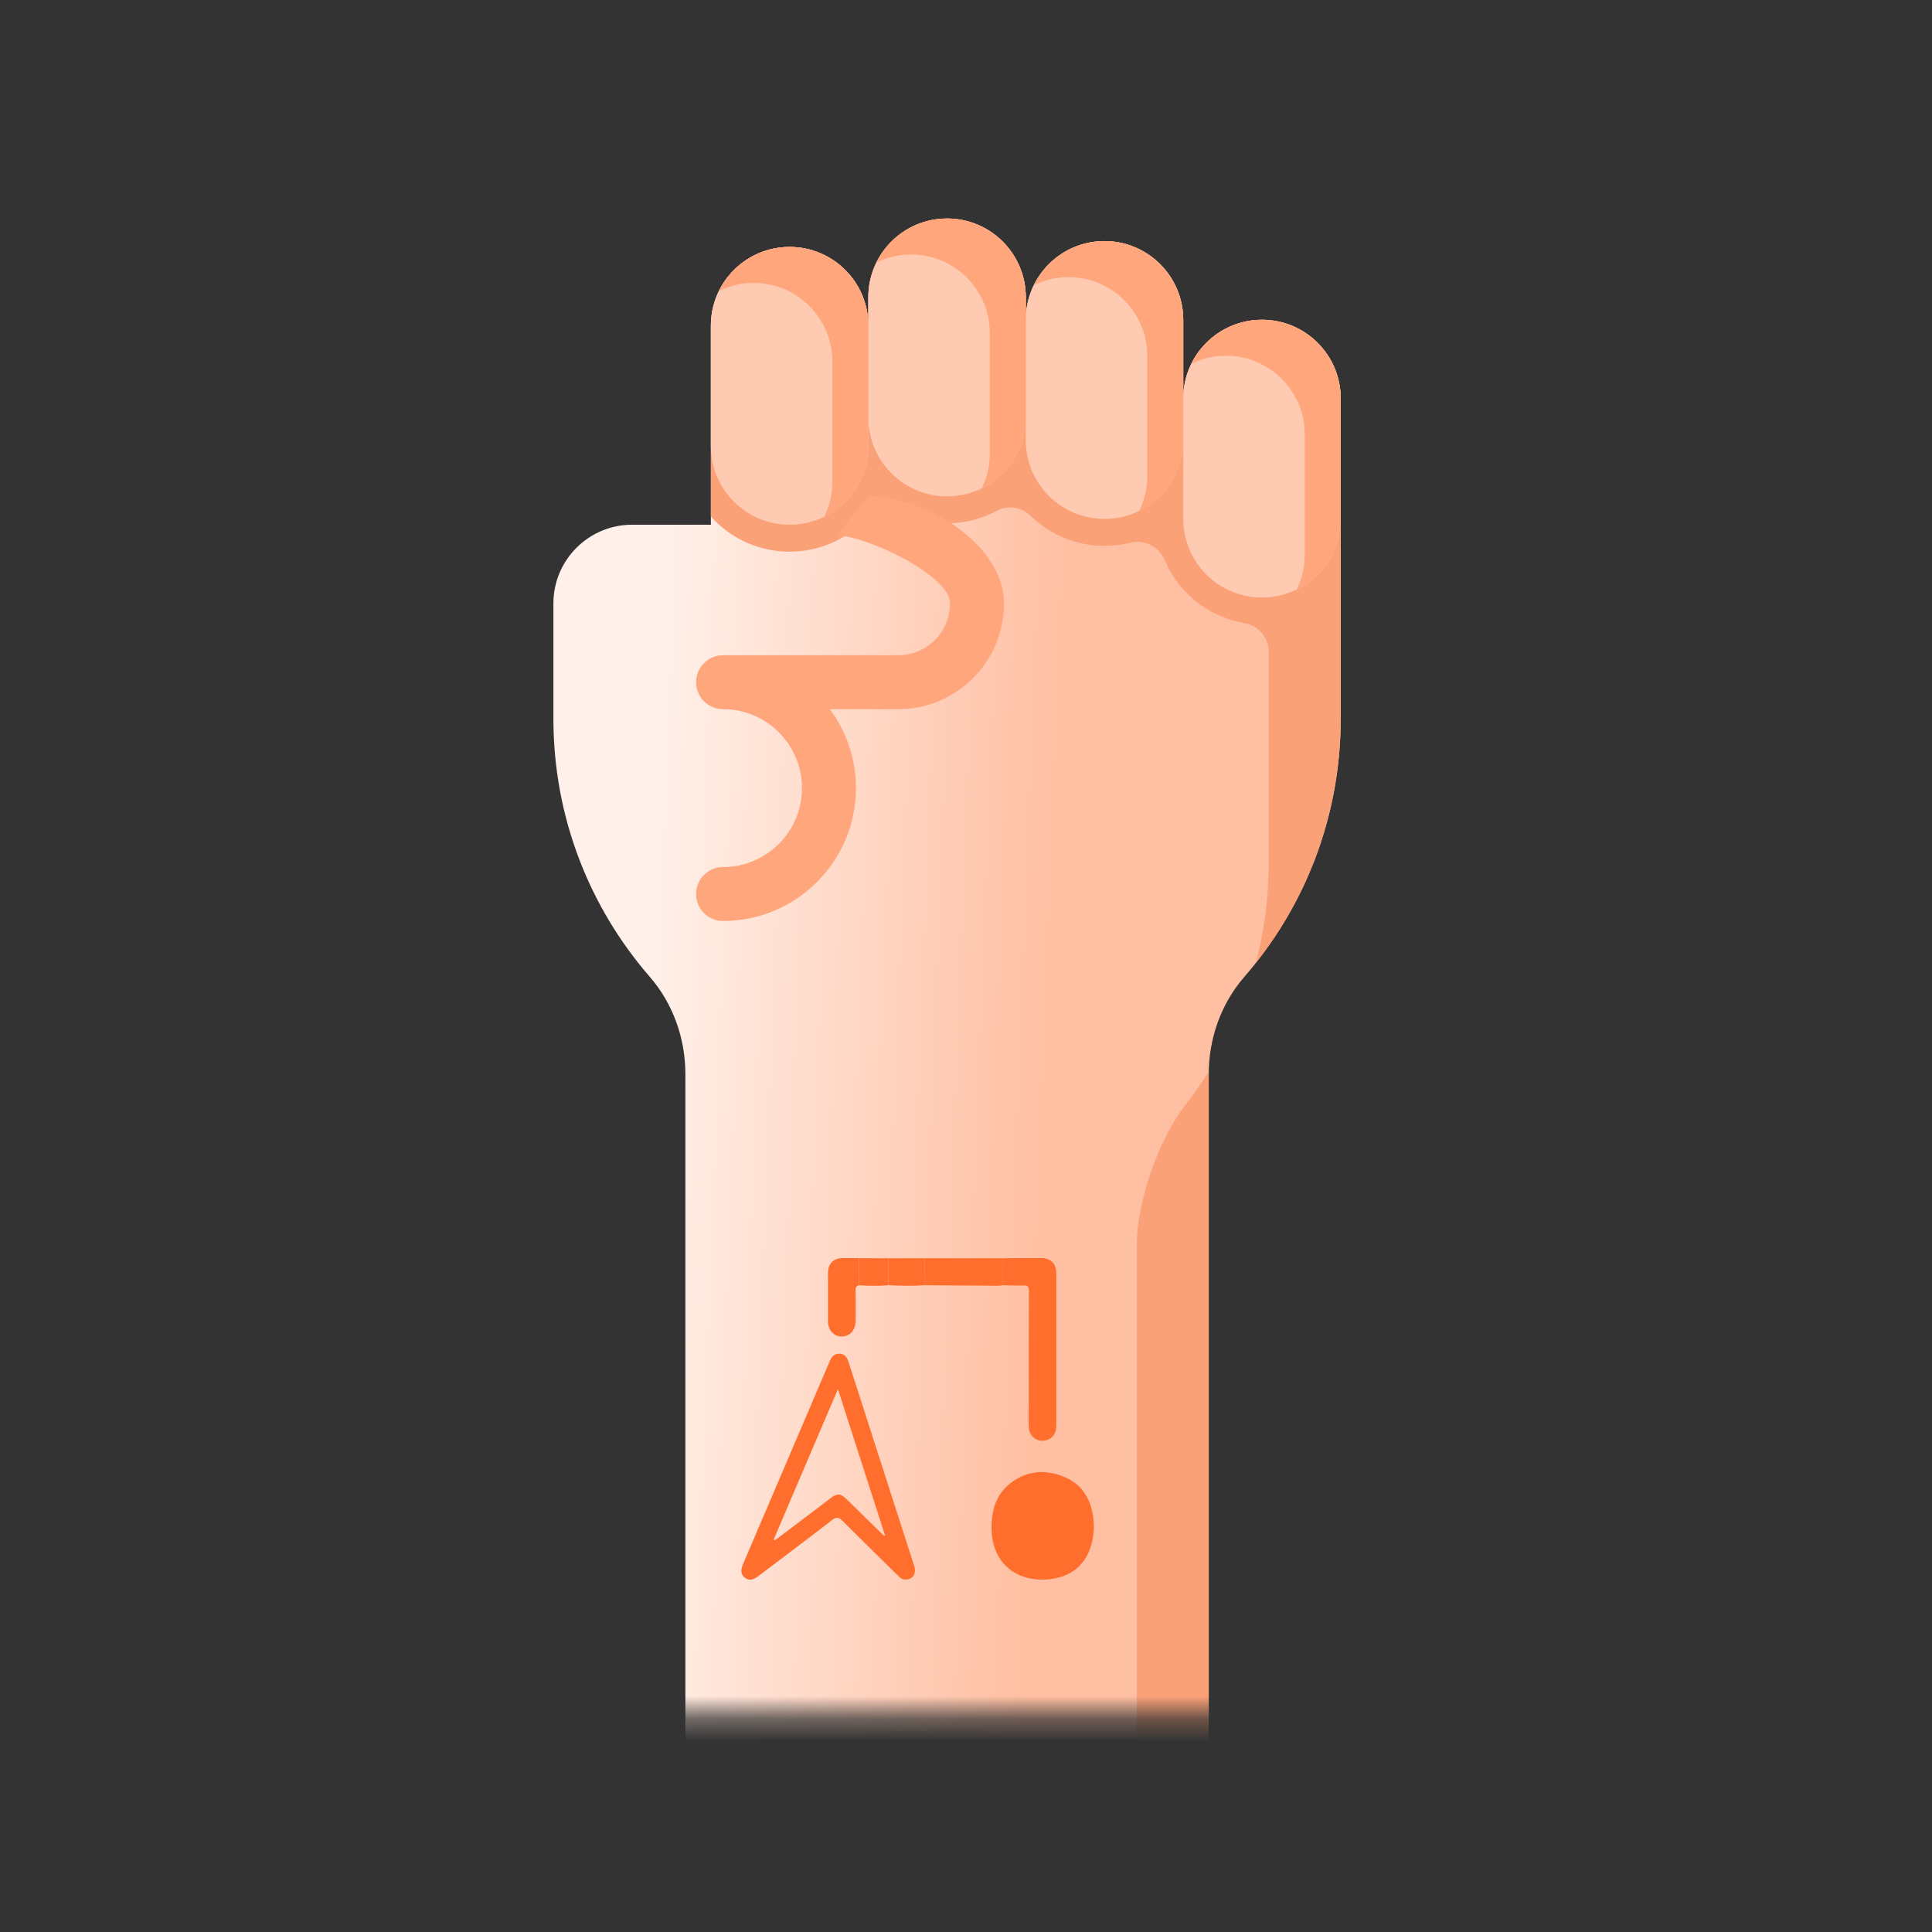 <?xml version="1.0" encoding="UTF-8"?>
<svg width="86px" height="86px" viewBox="0 0 86 86" version="1.1" xmlns="http://www.w3.org/2000/svg" xmlns:xlink="http://www.w3.org/1999/xlink">
    <rect x="0" y="0" width="86" height="86" fill="#333333" stroke="none"/>
    <title>89299882-A0F1-4644-A16C-0B1191AB2EDE</title>
    <defs>
        <rect id="path-1" x="0" y="0" width="40.7" height="69.3"></rect>
        <linearGradient x1="54.407%" y1="12.538%" x2="50%" y2="62.337%" id="linearGradient-3">
            <stop stop-color="#FFF0E9" offset="0%"></stop>
            <stop stop-color="#FFBFA2" offset="100%"></stop>
        </linearGradient>
    </defs>
    <g id="Style-Guide" stroke="none" stroke-width="1" fill="none" fill-rule="evenodd">
        <g id="Style-Guide-Appunto" transform="translate(-1486, -4751)">
            <g id="icon_tattoo_86x86" transform="translate(1486, 4751)">
                <g id="Group-14" transform="translate(24, 7)">
                    <g id="tattoo-2">
                        <mask id="mask-2" fill="white">
                            <use xlink:href="#path-1"></use>
                        </mask>
                        <g id="Mask"></g>
                        <g mask="url(#mask-2)" fill-rule="nonzero">
                            <g transform="translate(18, 43.7) rotate(-90) translate(-18, -43.7) translate(-23, 25.7)">
                                <path d="M81.972,18.157 C81.972,16.221 80.403,14.652 78.468,14.652 L77.203,14.652 C79.138,14.652 80.707,13.083 80.707,11.148 C80.707,9.212 79.138,7.643 77.203,7.643 L68.343,7.643 L68.343,4.139 C68.343,2.203 66.774,0.634 64.838,0.634 L59.705,0.634 C55.313,0.634 51.298,2.251 48.222,4.921 C47.023,5.962 45.474,6.509 43.886,6.509 L27.989,6.509 L27.681,7.043 C27.301,7.701 29.595,6.889 28.936,6.509 L17.569,6.509 L11.246,10.408 C10.129,12.342 12.669,18.15 14.455,18.336 C14.108,16.13 15.921,13.875 17.038,11.941 L17.923,10.408 C18.74,10.576 19.607,10.216 20.046,9.455 C20.486,8.693 20.364,7.762 19.81,7.139 L20.174,6.509 L1.018,6.509 C0.456,6.509 0,6.965 0,7.527 L0,28.787 C0,29.348 0.456,29.804 1.018,29.804 L43.886,29.805 C45.474,29.805 47.023,30.352 48.222,31.393 C51.298,34.063 55.313,35.68 59.705,35.68 L73.96,35.68 C75.896,35.68 77.465,34.111 77.465,32.175 C77.465,30.24 75.896,28.671 73.96,28.671 L77.465,28.671 C79.4,28.671 80.969,27.102 80.969,25.166 C80.969,23.231 79.4,21.662 77.465,21.662 L78.467,21.662 C80.403,21.661 81.972,20.092 81.972,18.157 Z" id="Path" fill="url(#linearGradient-3)"></path>
                                <path d="M68.711,7.643 C67.749,8.505 67.142,9.757 67.142,11.148 C67.142,12.869 68.071,14.378 69.455,15.199 C68.8,16.007 68.406,17.037 68.406,18.157 C68.406,18.96 68.609,19.717 68.965,20.379 C69.231,20.873 69.126,21.484 68.734,21.886 C67.909,22.734 67.4,23.892 67.4,25.166 C67.4,25.564 67.45,25.951 67.543,26.32 C67.702,26.949 67.367,27.589 66.77,27.843 C65.32,28.459 64.243,29.782 63.969,31.374 C63.86,32.008 63.323,32.477 62.68,32.477 L53.301,32.477 C51.758,32.477 50.263,32.277 48.838,31.903 C51.824,34.267 55.6,35.679 59.705,35.679 L65.47,35.679 L67.991,35.679 L73.96,35.679 C75.896,35.679 77.465,34.11 77.465,32.175 L77.465,32.175 C77.465,30.239 75.896,28.67 73.96,28.67 L77.38,28.67 C79.281,28.67 80.899,27.193 80.967,25.294 C81.038,23.3 79.442,21.661 77.465,21.661 L78.467,21.661 C80.403,21.661 81.972,20.092 81.972,18.157 L81.972,18.157 C81.972,16.221 80.403,14.652 78.467,14.652 L77.202,14.652 C79.138,14.652 80.707,13.083 80.707,11.148 L80.707,11.148 C80.707,9.212 79.138,7.643 77.202,7.643 L68.711,7.643 Z" id="Shape" fill="#FBA178"></path>
                                <path d="M42.509,28.76 C40.998,27.578 38.199,26.603 36.281,26.603 L0,26.602 L0,28.787 C0,29.348 0.456,29.804 1.018,29.804 L43.886,29.805 C43.924,29.805 43.962,29.807 44,29.807 C43.484,29.484 42.986,29.134 42.509,28.76 Z" id="Path" fill="#FBA178"></path>
                                <path d="M67.862,13.256 C67.862,14.526 66.108,18.29 64.838,18.29 C63.567,18.29 62.534,17.257 62.534,15.987 L62.534,8.185 C62.534,7.522 61.996,6.985 61.333,6.985 C60.67,6.985 60.132,7.522 60.132,8.185 C60.132,10.123 58.556,11.699 56.619,11.699 C54.681,11.699 53.105,10.123 53.105,8.185 C53.105,7.522 52.568,6.985 51.904,6.985 C51.241,6.985 50.704,7.522 50.704,8.185 C50.704,11.447 53.357,14.101 56.619,14.101 C57.933,14.101 59.149,13.669 60.132,12.941 L60.132,15.986 C60.132,18.581 62.243,20.692 64.838,20.692 C67.432,20.692 69.607,17.247 69.607,14.652 L67.862,13.256 Z" id="Path" fill="#FFA67D"></path>
                                <path d="M77.203,14.652 L71.847,14.652 C69.911,14.652 68.342,13.083 68.342,11.148 L68.342,11.148 C68.342,9.212 69.911,7.643 71.847,7.643 L77.203,7.643 C79.138,7.643 80.707,9.212 80.707,11.148 L80.707,11.148 C80.707,13.083 79.138,14.652 77.203,14.652 Z" id="Path" fill="#FFCAB2"></path>
                                <path d="M77.461,28.67 L72.105,28.67 C70.17,28.67 68.601,27.101 68.601,25.166 L68.601,25.166 C68.601,23.23 70.17,21.661 72.105,21.661 L77.461,21.661 C79.397,21.661 80.966,23.23 80.966,25.166 L80.966,25.166 C80.966,27.101 79.397,28.67 77.461,28.67 Z" id="Path" fill="#FFCAB2"></path>
                                <path d="M73.962,35.679 L68.606,35.679 C66.671,35.679 65.102,34.11 65.102,32.175 L65.102,32.175 C65.102,30.239 66.671,28.67 68.606,28.67 L73.962,28.67 C75.897,28.67 77.466,30.239 77.466,32.175 L77.466,32.175 C77.466,34.11 75.897,35.679 73.962,35.679 Z" id="Path" fill="#FFCAB2"></path>
                                <path d="M78.468,21.661 L73.112,21.661 C71.176,21.661 69.607,20.092 69.607,18.157 L69.607,18.157 C69.607,16.221 71.176,14.652 73.112,14.652 L78.468,14.652 C80.403,14.652 81.972,16.221 81.972,18.157 L81.972,18.157 C81.972,20.092 80.403,21.661 78.468,21.661 Z" id="Path" fill="#FFCAB2"></path>
                                <path d="M78.747,8.002 C78.977,8.468 79.106,8.992 79.106,9.546 L79.106,9.546 C79.106,11.482 77.537,13.051 75.601,13.051 L70.246,13.051 C69.691,13.051 69.167,12.922 68.701,12.692 C69.272,13.853 70.466,14.652 71.847,14.652 L77.202,14.652 C79.138,14.652 80.707,13.083 80.707,11.148 L80.707,11.148 C80.707,9.767 79.908,8.573 78.747,8.002 Z" id="Path" fill="#FFA67D"></path>
                                <path d="M79.006,22.02 C79.235,22.486 79.365,23.01 79.365,23.565 L79.365,23.565 C79.365,25.5 77.796,27.069 75.86,27.069 L70.504,27.069 C69.95,27.069 69.425,26.94 68.959,26.711 C69.531,27.871 70.724,28.67 72.105,28.67 L77.461,28.67 C79.396,28.67 80.966,27.101 80.966,25.166 L80.966,25.166 C80.966,23.785 80.167,22.591 79.006,22.02 Z" id="Path" fill="#FFA67D"></path>
                                <path d="M75.507,29.029 C75.736,29.495 75.865,30.019 75.865,30.574 C75.865,32.509 74.296,34.078 72.361,34.078 L67.005,34.078 C66.45,34.078 65.926,33.949 65.46,33.72 C66.031,34.88 67.225,35.679 68.606,35.679 L73.962,35.679 C75.897,35.679 77.466,34.11 77.466,32.175 C77.466,30.794 76.667,29.6 75.507,29.029 Z" id="Path" fill="#FFA67D"></path>
                                <path d="M80.012,15.011 C80.242,15.477 80.371,16.001 80.371,16.556 L80.371,16.556 C80.371,18.491 78.802,20.06 76.867,20.06 L71.511,20.06 C70.956,20.06 70.432,19.931 69.966,19.701 C70.537,20.862 71.731,21.661 73.112,21.661 L78.468,21.661 C80.403,21.661 81.972,20.092 81.972,18.157 L81.972,18.157 C81.972,16.776 81.173,15.582 80.012,15.011 Z" id="Path" fill="#FFA67D"></path>
                            </g>
                        </g>
                    </g>
                    <g id="Group-4" transform="translate(9, 49)" fill="#FF6E2C">
                        <path d="M1.438,12.532 C1.453,12.542 1.468,12.553 1.482,12.564 C1.528,12.533 1.576,12.505 1.62,12.472 C2.41,11.874 3.198,11.274 3.989,10.677 C4.269,10.464 4.424,10.478 4.678,10.728 C5.197,11.237 5.716,11.747 6.237,12.254 C6.277,12.293 6.303,12.361 6.397,12.351 C5.702,10.193 5.009,8.043 4.299,5.836 C3.33,8.104 2.384,10.318 1.438,12.532 M7.297,14.308 C7.147,14.32 7.049,14.212 6.945,14.11 C6.132,13.308 5.314,12.511 4.506,11.702 C4.345,11.541 4.241,11.506 4.04,11.662 C2.948,12.508 1.841,13.336 0.74,14.17 C0.506,14.346 0.324,14.363 0.153,14.228 C-0.017,14.092 -0.045,13.904 0.067,13.642 C1.354,10.632 2.641,7.623 3.925,4.612 C4.014,4.403 4.129,4.246 4.376,4.257 C4.613,4.269 4.709,4.432 4.776,4.64 C5.747,7.663 6.722,10.686 7.695,13.709 C7.806,14.054 7.633,14.318 7.297,14.308" id="Fill-1"></path>
                        <path d="M13.402,14.312 C12.035,14.313 11.15,13.415 11.137,12.04 C11.13,11.249 11.326,10.542 11.963,10.035 C12.676,9.469 13.495,9.398 14.318,9.719 C15.119,10.031 15.548,10.669 15.659,11.526 C15.714,11.946 15.69,12.357 15.578,12.761 C15.302,13.756 14.517,14.312 13.402,14.312" id="Fill-3"></path>
                        <path d="M11.621,0.009 C12.204,0.007 12.787,-0.001 13.37,0.004 C13.779,0.008 14.017,0.258 14.018,0.671 C14.019,2.941 14.019,5.211 14.018,7.481 C14.017,7.862 13.786,8.114 13.431,8.132 C13.101,8.149 12.821,7.912 12.8,7.548 C12.777,7.15 12.796,6.75 12.797,6.35 C12.797,4.72 12.794,3.089 12.801,1.459 C12.802,1.268 12.745,1.214 12.558,1.221 C12.248,1.232 11.937,1.215 11.626,1.21 C11.624,0.81 11.623,0.41 11.621,0.009" id="Fill-5"></path>
                        <path d="M11.621,0.009 C11.623,0.41 11.624,0.81 11.626,1.21 C11.389,1.255 11.15,1.229 10.913,1.228 C9.999,1.226 9.085,1.217 8.171,1.211 L8.168,0.009 C9.319,0.009 10.47,0.009 11.621,0.009" id="Fill-7"></path>
                        <path d="M5.246,1.214 C5.107,1.234 5.082,1.321 5.084,1.45 C5.091,1.897 5.088,2.344 5.086,2.791 C5.085,3.209 4.831,3.493 4.463,3.491 C4.108,3.49 3.857,3.208 3.856,2.802 C3.855,2.092 3.854,1.381 3.857,0.671 C3.858,0.254 4.092,0.01 4.502,0.002 C4.749,-0.004 4.996,0.005 5.243,0.008 C5.244,0.41 5.245,0.812 5.246,1.214" id="Fill-9"></path>
                        <path d="M8.168,0.009 L8.171,1.211 C7.628,1.246 7.085,1.236 6.542,1.21 C6.54,0.81 6.539,0.41 6.538,0.01 C7.081,0.01 7.624,0.01 8.168,0.009" id="Fill-11"></path>
                        <path d="M6.538,0.01 C6.539,0.41 6.541,0.81 6.542,1.21 C6.11,1.252 5.678,1.236 5.246,1.214 C5.245,0.812 5.244,0.41 5.243,0.008 C5.675,0.009 6.106,0.009 6.538,0.01" id="Fill-13"></path>
                    </g>
                </g>
            </g>
        </g>
    </g>
</svg>